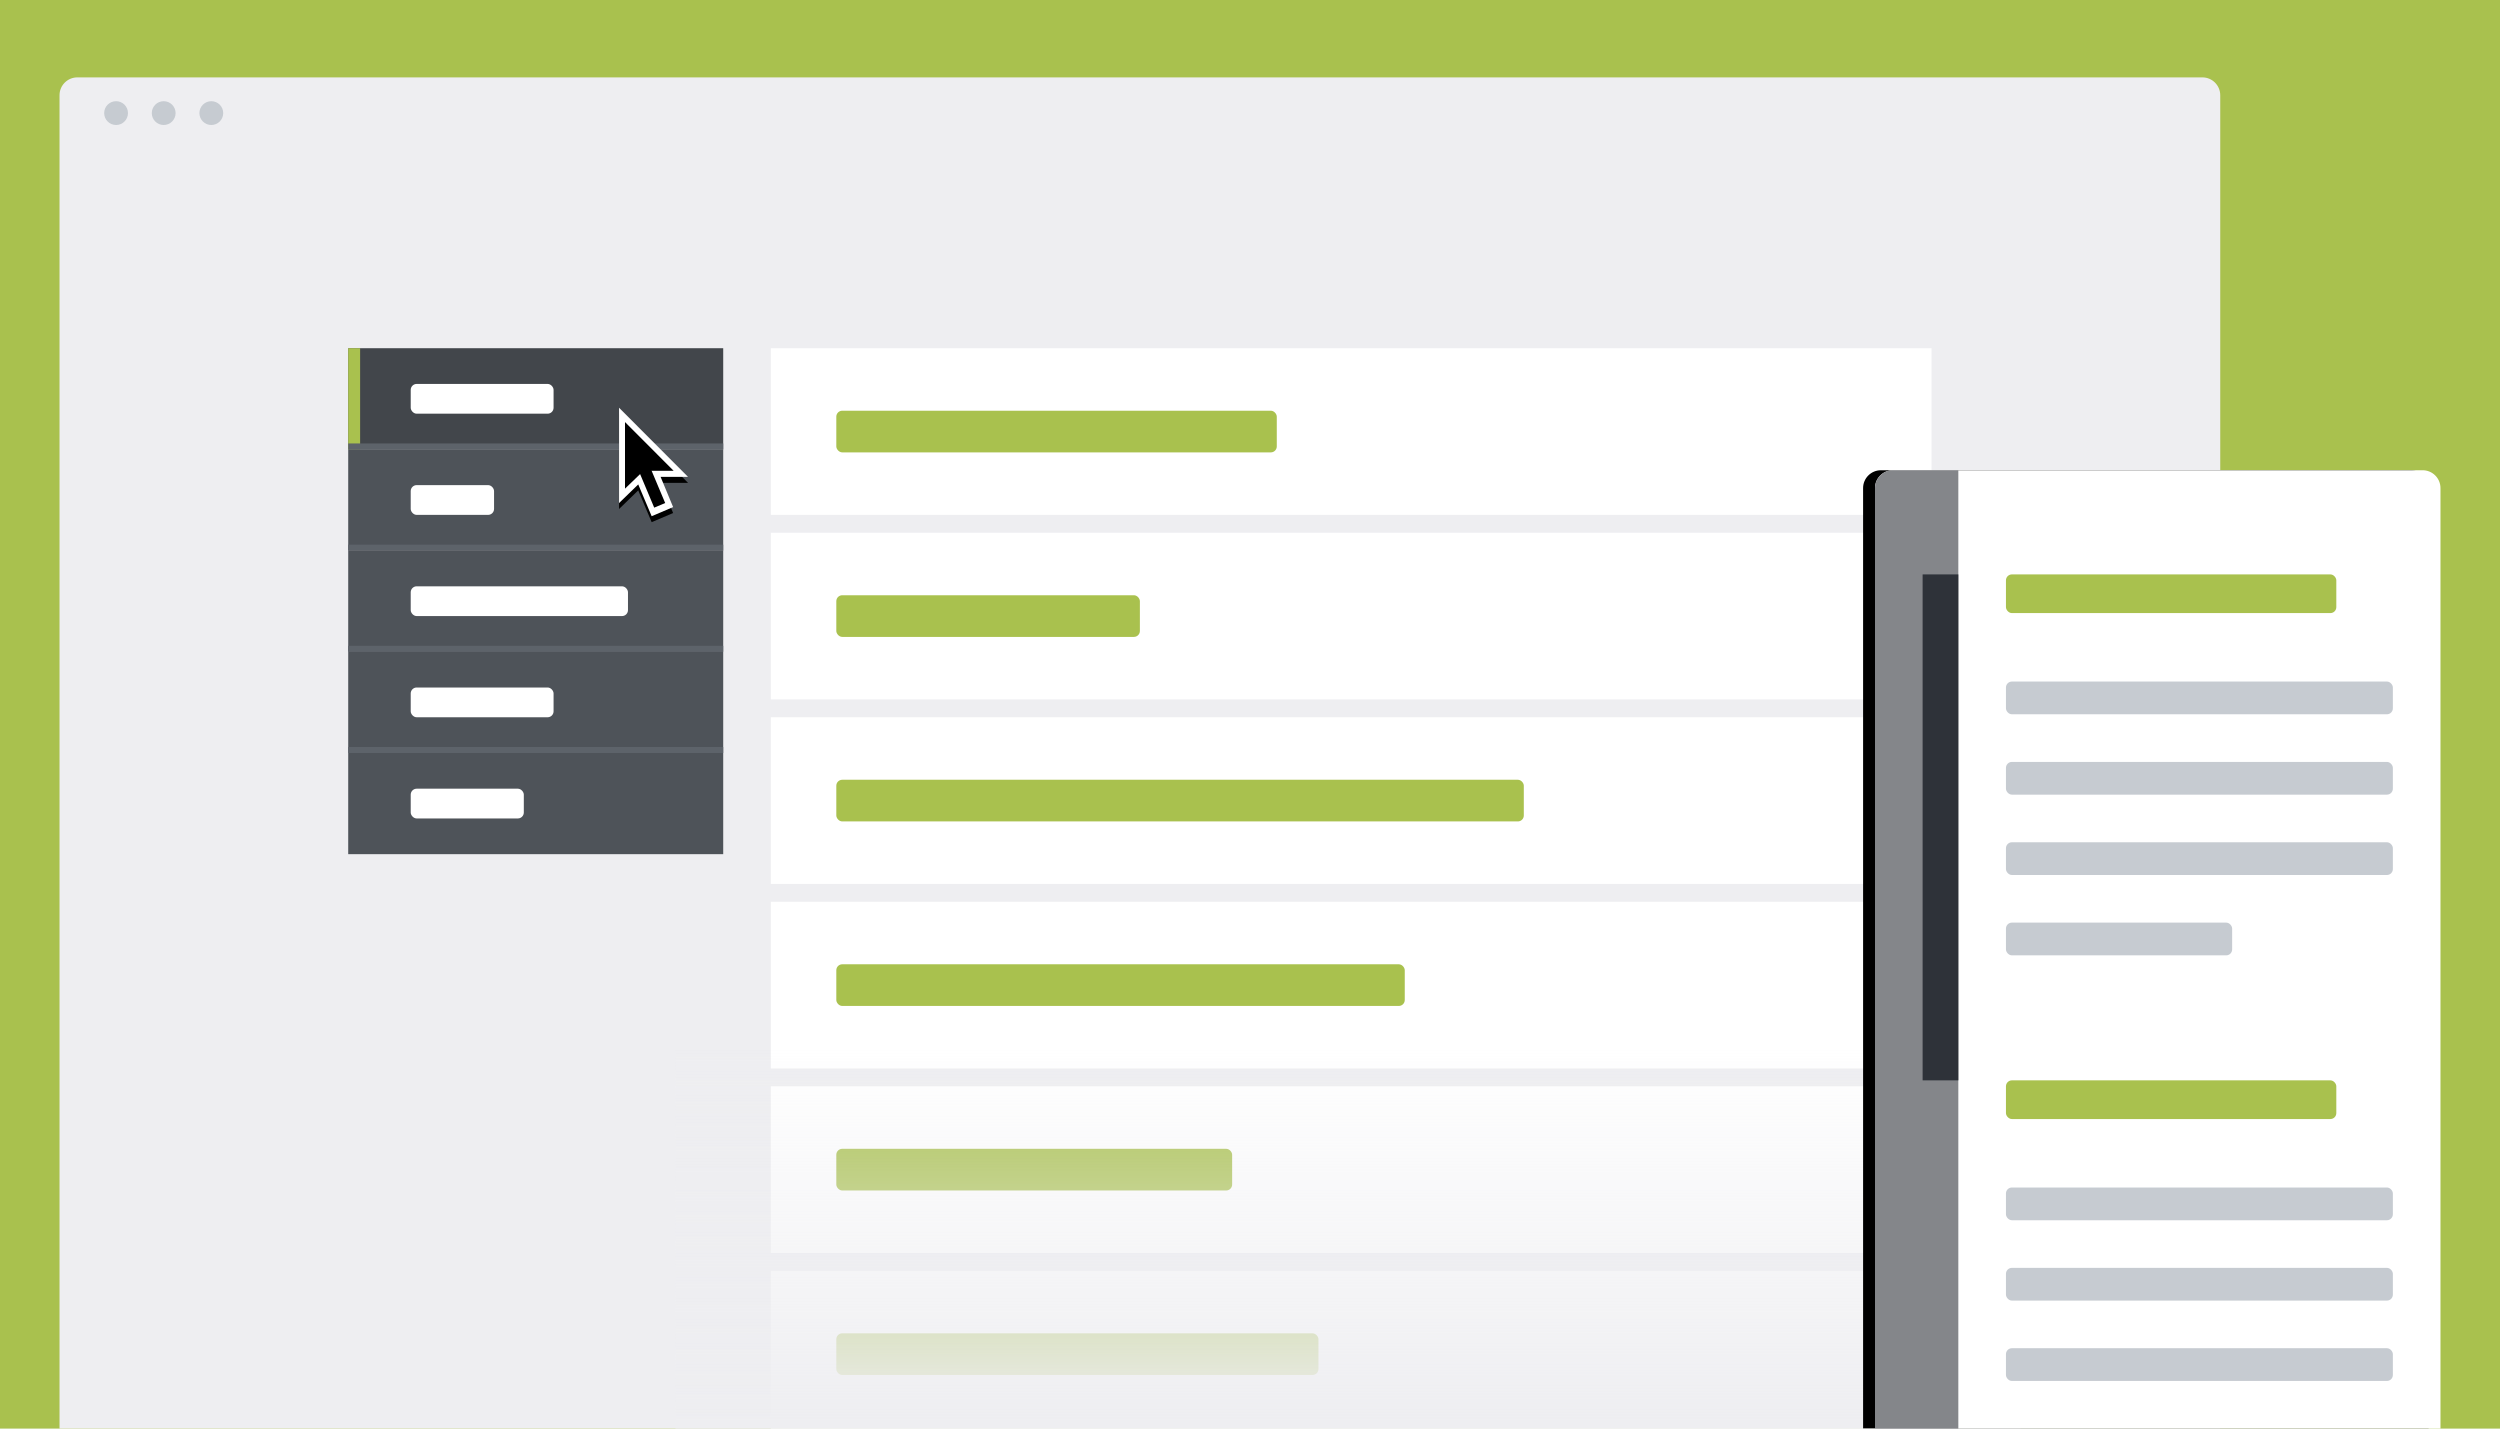 <?xml version="1.0" encoding="UTF-8"?>
<svg width="840px" height="480px" viewBox="0 0 840 480" version="1.1" xmlns="http://www.w3.org/2000/svg" xmlns:xlink="http://www.w3.org/1999/xlink">
    <!-- Generator: Sketch 48.2 (47327) - http://www.bohemiancoding.com/sketch -->
    <title>faq-featured</title>
    <desc>Created with Sketch.</desc>
    <defs>
        <linearGradient x1="50%" y1="0%" x2="50%" y2="100%" id="linearGradient-1">
            <stop stop-color="#EEEEF1" stop-opacity="0" offset="0%"></stop>
            <stop stop-color="#EEEEF1" offset="100%"></stop>
        </linearGradient>
        <path d="M6,0 L184,0 C187.314,-6.08718376e-16 190,2.686 190,6 L190,322 L0,322 L0,6 C-4.05812251e-16,2.686 2.686,6.08718376e-16 6,0 Z" id="path-2"></path>
        <filter x="-18.9%" y="-9.9%" width="133.7%" height="119.9%" filterUnits="objectBoundingBox" id="filter-3">
            <feOffset dx="-4" dy="0" in="SourceAlpha" result="shadowOffsetOuter1"></feOffset>
            <feGaussianBlur stdDeviation="10" in="shadowOffsetOuter1" result="shadowBlurOuter1"></feGaussianBlur>
            <feColorMatrix values="0 0 0 0 0   0 0 0 0 0   0 0 0 0 0  0 0 0 0.198 0" type="matrix" in="shadowBlurOuter1"></feColorMatrix>
        </filter>
        <polygon id="path-4" points="13.968 23.238 18.168 33.378 18.17 33.38 10.958 36.448 6.449 25.767 0 32.03 0 0 23.182 23.238"></polygon>
        <filter x="-133.7%" y="-79.6%" width="367.4%" height="270.1%" filterUnits="objectBoundingBox" id="filter-5">
            <feOffset dx="0" dy="2" in="SourceAlpha" result="shadowOffsetOuter1"></feOffset>
            <feGaussianBlur stdDeviation="10" in="shadowOffsetOuter1" result="shadowBlurOuter1"></feGaussianBlur>
            <feColorMatrix values="0 0 0 0 0   0 0 0 0 0   0 0 0 0 0  0 0 0 0.202 0" type="matrix" in="shadowBlurOuter1"></feColorMatrix>
        </filter>
    </defs>
    <g id="Page-1" stroke="none" stroke-width="1" fill="none" fill-rule="evenodd">
        <g id="faq-featured">
            <polygon id="bg" fill="#A9C14E" points="0 480 840 480 840 0 0 0"></polygon>
            <g id="desktop" transform="translate(20, 26)">
                <path d="M726,454 L0,454 L0,6 C0,2.687 2.687,0 6,0 L720,0 C723.313,0 726,2.687 726,6 L726,454 Z" id="container_bg" fill="#EEEEF1"></path>
                <g id="Group" transform="translate(97, 91)">
                    <rect id="Rectangle" fill="#42464B" x="0" y="0" width="126" height="34"></rect>
                    <rect id="Rectangle-Copy-2" fill="#A9C14E" x="0" y="0" width="4" height="34"></rect>
                    <rect id="Rectangle-3" fill="#FFFFFF" x="142" y="0" width="390" height="56"></rect>
                    <rect id="Rectangle-3-Copy" fill="#FFFFFF" x="142" y="62" width="390" height="56"></rect>
                    <rect id="Rectangle-4" fill="#A9C14E" x="164" y="21" width="148" height="14" rx="2"></rect>
                    <rect id="Rectangle-4-Copy" fill="#A9C14E" x="164" y="83" width="102" height="14" rx="2"></rect>
                    <rect id="Rectangle-3-Copy-2" fill="#FFFFFF" x="142" y="124" width="390" height="56"></rect>
                    <rect id="Rectangle-4-Copy-2" fill="#A9C14E" x="164" y="145" width="231" height="14" rx="2"></rect>
                    <rect id="Rectangle-3-Copy-3" fill="#FFFFFF" x="142" y="186" width="390" height="56"></rect>
                    <rect id="Rectangle-4-Copy-3" fill="#A9C14E" x="164" y="207" width="191" height="14" rx="2"></rect>
                    <rect id="Rectangle-3-Copy-4" fill="#FFFFFF" x="142" y="248" width="390" height="56"></rect>
                    <rect id="Rectangle-4-Copy-4" fill="#A9C14E" x="164" y="269" width="133" height="14" rx="2"></rect>
                    <rect id="Rectangle-3-Copy-5" fill="#FFFFFF" x="142" y="310" width="390" height="53"></rect>
                    <rect id="Rectangle-4-Copy-5" fill="#A9C14E" x="164" y="331" width="162" height="14" rx="2"></rect>
                    <rect id="Rectangle-2" fill="#FFFFFF" x="21" y="12" width="48" height="10" rx="2"></rect>
                    <rect id="Rectangle-Copy" fill="#5D636A" x="0" y="32" width="126" height="2"></rect>
                </g>
                <g id="Group-Copy" transform="translate(97, 125)">
                    <rect id="Rectangle" fill="#4E5359" x="0" y="0" width="126" height="34"></rect>
                    <rect id="Rectangle-2" fill="#FFFFFF" x="21" y="12" width="28" height="10" rx="2"></rect>
                    <rect id="Rectangle-Copy" fill="#5D636A" x="0" y="32" width="126" height="2"></rect>
                </g>
                <g id="Group-Copy-2" transform="translate(97, 159)">
                    <rect id="Rectangle" fill="#4E5359" x="0" y="0" width="126" height="34"></rect>
                    <rect id="Rectangle-2" fill="#FFFFFF" x="21" y="12" width="73" height="10" rx="2"></rect>
                    <rect id="Rectangle-Copy" fill="#5D636A" x="0" y="32" width="126" height="2"></rect>
                </g>
                <g id="Group-Copy-3" transform="translate(97, 193)">
                    <rect id="Rectangle" fill="#4E5359" x="0" y="0" width="126" height="34"></rect>
                    <rect id="Rectangle-2" fill="#FFFFFF" x="21" y="12" width="48" height="10" rx="2"></rect>
                    <rect id="Rectangle-Copy" fill="#5D636A" x="0" y="32" width="126" height="2"></rect>
                </g>
                <g id="Group-Copy-4" transform="translate(97, 227)">
                    <rect id="Rectangle" fill="#4E5359" x="0" y="0" width="126" height="34"></rect>
                    <rect id="Rectangle-2" fill="#FFFFFF" x="21" y="12" width="38" height="10" rx="2"></rect>
                </g>
                <rect id="Rectangle-5" fill="url(#linearGradient-1)" x="207" y="325" width="452" height="129"></rect>
                <g id="dots" transform="translate(15, 8)" fill="#C6CBD1">
                    <path d="M8,4 C8,6.209 6.209,8 4,8 C1.791,8 0,6.209 0,4 C0,1.791 1.791,0 4,0 C6.209,0 8,1.791 8,4" id="Fill-6"></path>
                    <path d="M24,4 C24,6.209 22.209,8 20,8 C17.791,8 16,6.209 16,4 C16,1.791 17.791,0 20,0 C22.209,0 24,1.791 24,4" id="Fill-8"></path>
                    <path d="M40,4 C40,6.209 38.209,8 36,8 C33.791,8 32,6.209 32,4 C32,1.791 33.791,0 36,0 C38.209,0 40,1.791 40,4" id="Fill-10"></path>
                </g>
            </g>
            <g id="mobile" transform="translate(630, 158)">
                <g id="mobile_bg">
                    <use fill="black" fill-opacity="1" filter="url(#filter-3)" xlink:href="#path-2"></use>
                    <use fill="#FFFFFF" fill-rule="evenodd" xlink:href="#path-2"></use>
                </g>
                <path d="M28,0 L28,322 L0,322 L0,6 C-4.05812251e-16,2.686 2.686,6.08718376e-16 6,0 L28,0 Z" id="Combined-Shape" fill="#84868A"></path>
                <rect id="Rectangle-6" fill="#2E3239" x="16" y="35" width="12" height="170"></rect>
                <rect id="Rectangle-7" fill="#A9C14E" x="44" y="35" width="111" height="13" rx="2"></rect>
                <rect id="Rectangle-7-Copy-5" fill="#A9C14E" x="44" y="205" width="111" height="13" rx="2"></rect>
                <rect id="Rectangle-7-Copy" fill="#C6CBD1" x="44" y="71" width="130" height="11" rx="2"></rect>
                <rect id="Rectangle-7-Copy-6" fill="#C6CBD1" x="44" y="241" width="130" height="11" rx="2"></rect>
                <rect id="Rectangle-7-Copy-2" fill="#C6CBD1" x="44" y="98" width="130" height="11" rx="2"></rect>
                <rect id="Rectangle-7-Copy-7" fill="#C6CBD1" x="44" y="268" width="130" height="11" rx="2"></rect>
                <rect id="Rectangle-7-Copy-3" fill="#C6CBD1" x="44" y="125" width="130" height="11" rx="2"></rect>
                <rect id="Rectangle-7-Copy-8" fill="#C6CBD1" x="44" y="295" width="130" height="11" rx="2"></rect>
                <rect id="Rectangle-7-Copy-4" fill="#C6CBD1" x="44" y="152" width="76" height="11" rx="2"></rect>
            </g>
            <g id="default" transform="translate(208, 137)" fill-rule="nonzero">
                <g id="Combined-Shape">
                    <use fill="black" fill-opacity="1" filter="url(#filter-5)" xlink:href="#path-4"></use>
                    <use fill="#FFFFFF" fill-rule="evenodd" xlink:href="#path-4"></use>
                </g>
                <polygon id="Shape" fill="#000000" points="15.502 32.018 11.814 33.566 5.614 18.818 9.296 17.268 15.502 32.018"></polygon>
                <polygon id="Shape" fill="#000000" points="2 4.814 2 27.19 7.938 21.458 8.794 21.18 18.33 21.18"></polygon>
            </g>
        </g>
    </g>
</svg>